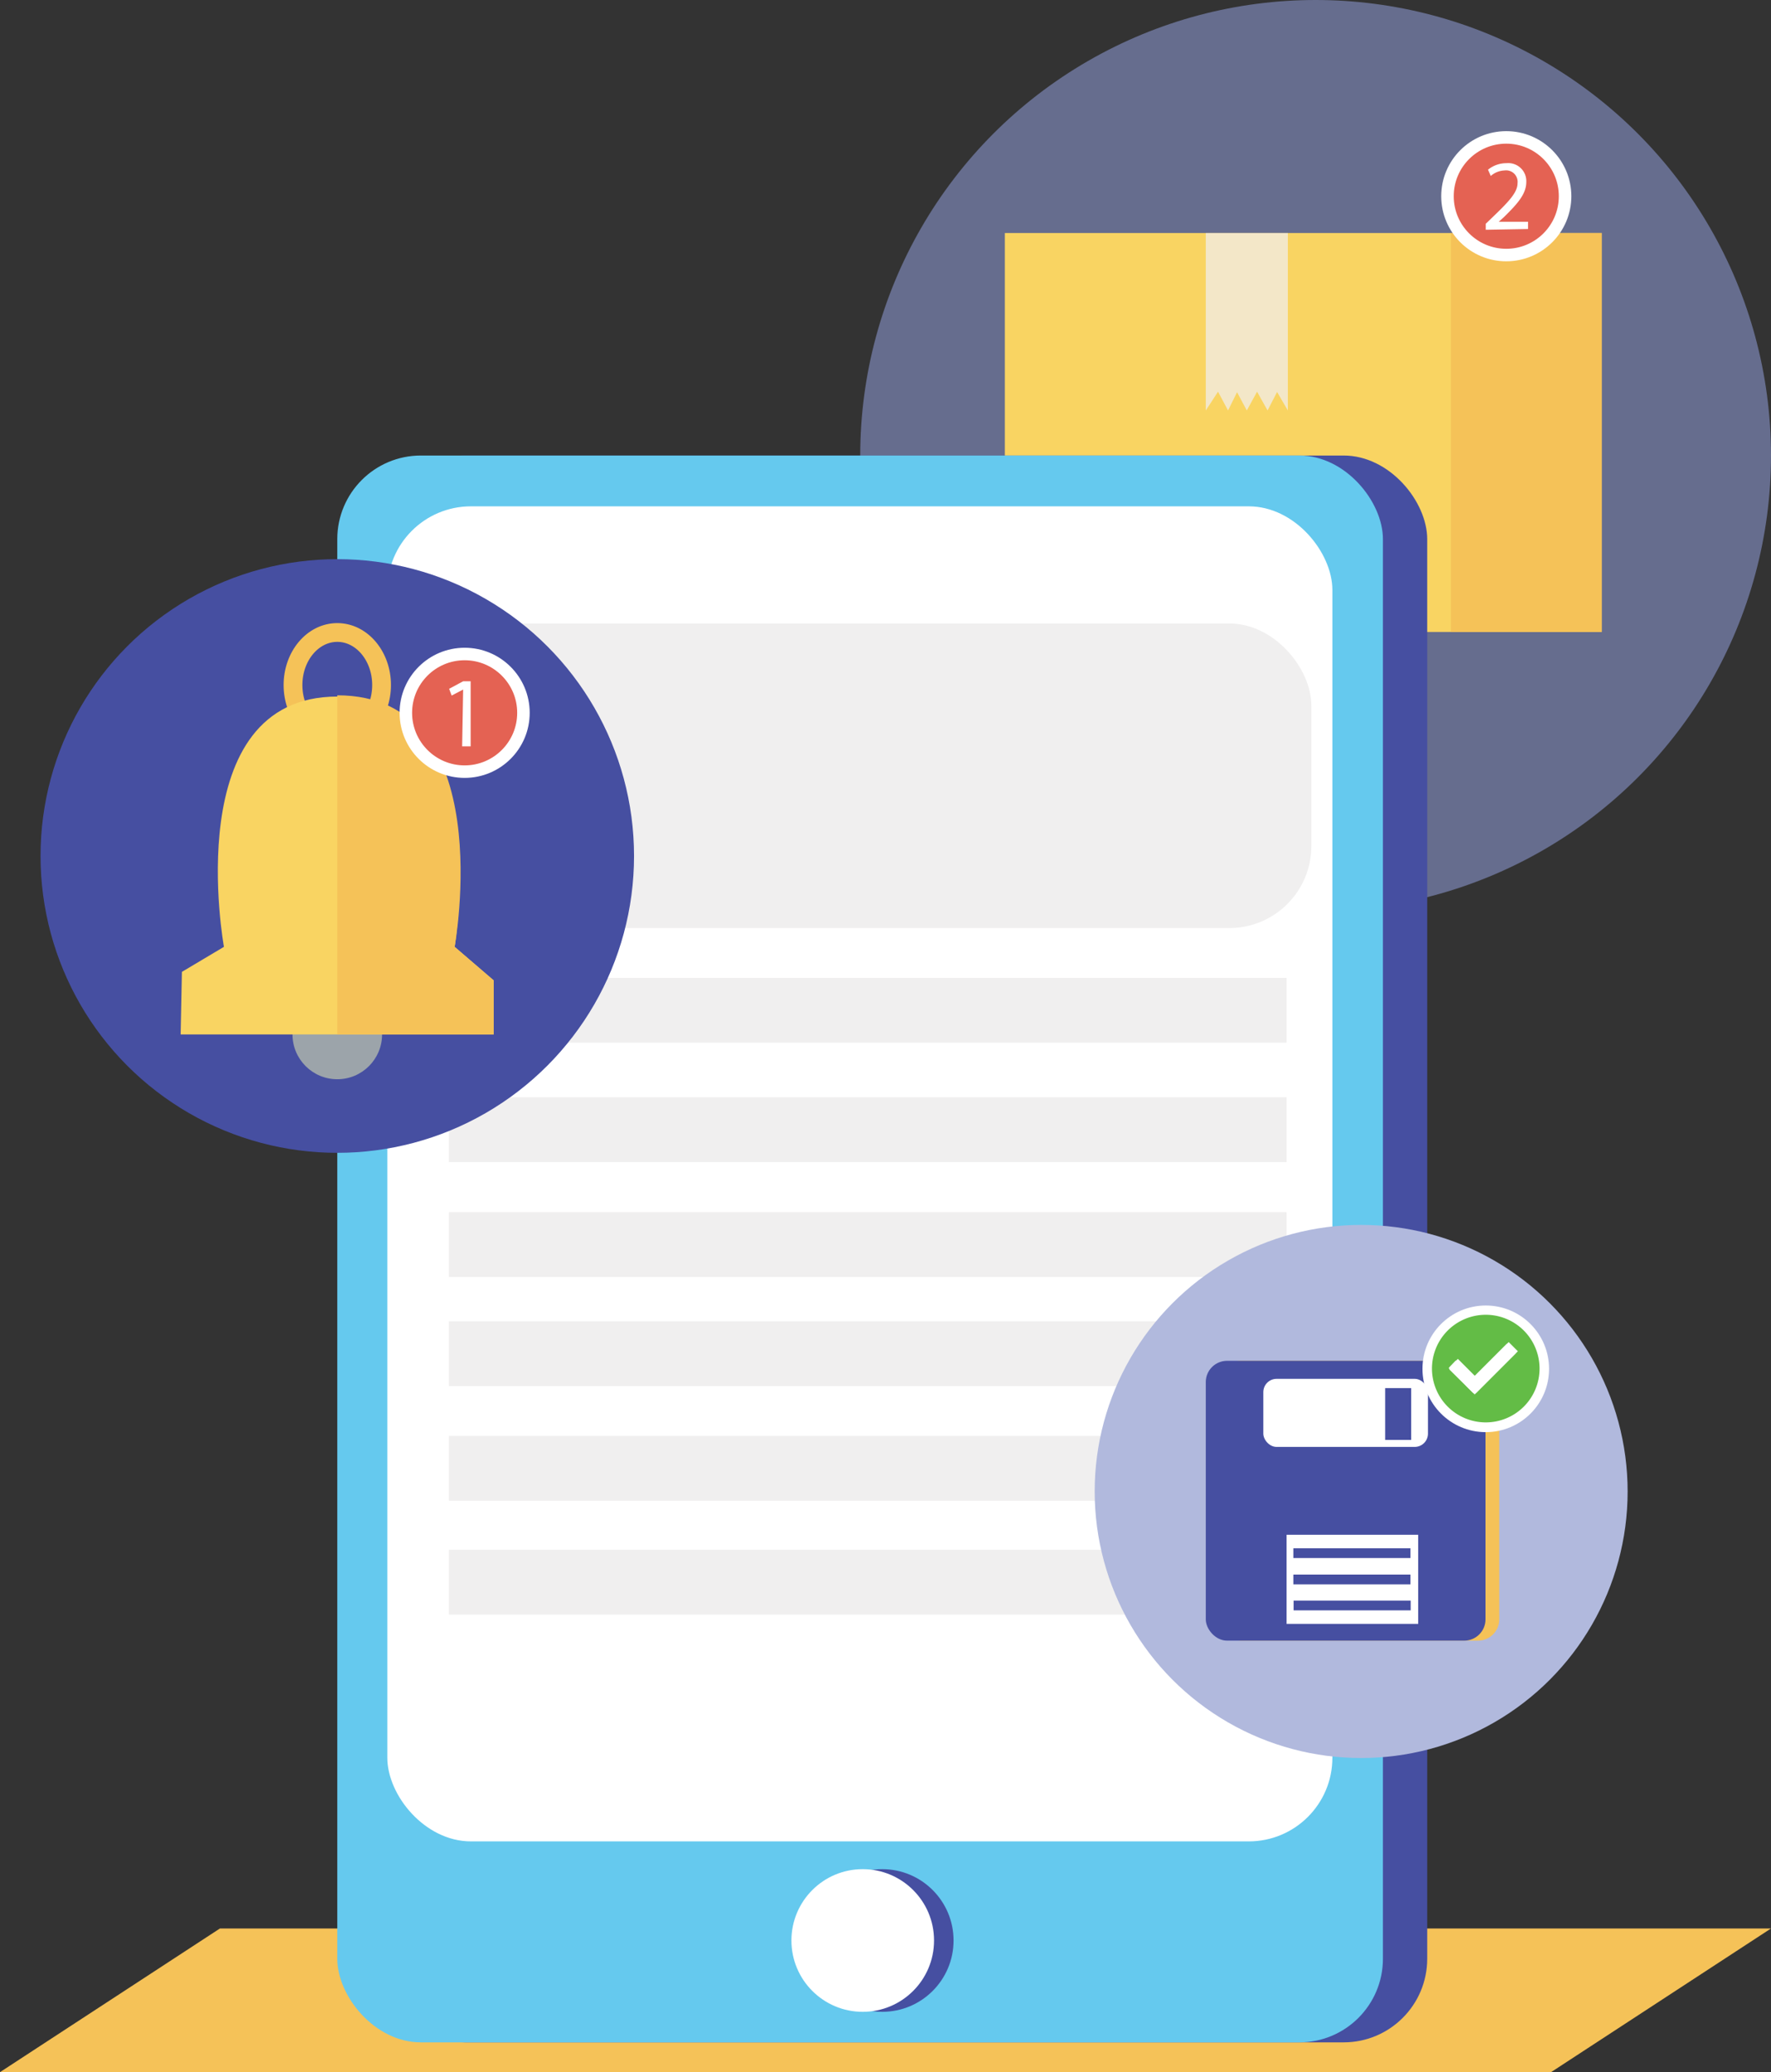 <svg id="Notifications_Saved" data-name="Notifications Saved" xmlns="http://www.w3.org/2000/svg" viewBox="0 0 70.78 82.79"><rect x="0" y="0" width="70.78" height="82.79" fill="#333333" stroke="none"/><defs><style>.cls-1{fill:#f5c258;}.cls-2{fill:#666d8e;}.cls-3{fill:#f9d462;}.cls-4{fill:#464fa1;}.cls-5{fill:#f3e7c8;}.cls-6{fill:#65c9ee;}.cls-7{fill:#fff;}.cls-8{fill:#f0efef;}.cls-9{fill:#b1b9dd;}.cls-10{fill:none;stroke:#f5c258;stroke-width:0.75px;}.cls-10,.cls-12{stroke-miterlimit:10;}.cls-11{fill:#9ca4aa;}.cls-12{fill:#e46253;stroke:#fff;stroke-width:0.5px;}.cls-13{fill:#63bc46;}</style></defs><polygon class="cls-1" points="61.99 82.79 0 82.79 8.79 77.05 70.78 77.05 61.99 82.79"/><circle class="cls-2" cx="52.58" cy="18.2" r="18.2"/><rect class="cls-3" x="40.16" y="9.31" width="23.85" height="15.94"/><rect class="cls-1" x="57.99" y="9.31" width="6.03" height="15.94"/><rect class="cls-4" x="15.25" y="18.2" width="41.79" height="63.4" rx="3.34"/><polygon class="cls-5" points="48.19 9.31 51.47 9.31 51.47 16.4 51.04 15.66 50.66 16.4 50.24 15.65 49.83 16.4 49.44 15.67 49.08 16.4 48.68 15.65 48.19 16.4 48.19 9.31"/><rect class="cls-6" x="13.48" y="18.2" width="41.79" height="63.4" rx="3.34"/><rect class="cls-7" x="15.48" y="20.23" width="37.77" height="53.34" rx="3.34"/><rect class="cls-8" x="17.94" y="39.07" width="33.48" height="2.59"/><rect class="cls-8" x="17.94" y="43.84" width="33.48" height="2.59"/><rect class="cls-8" x="17.94" y="48.43" width="33.48" height="2.59"/><rect class="cls-8" x="17.94" y="52.79" width="33.48" height="2.59"/><rect class="cls-8" x="17.94" y="57.37" width="33.48" height="2.59"/><rect class="cls-8" x="17.94" y="61.92" width="33.48" height="2.59"/><rect class="cls-8" x="16.55" y="24.91" width="35.86" height="12.17" rx="3.28"/><circle class="cls-4" cx="35.26" cy="77.53" r="2.85"/><circle class="cls-7" cx="34.48" cy="77.53" r="2.85"/><circle class="cls-4" cx="13.48" cy="34.2" r="11.86"/><circle class="cls-9" cx="54.4" cy="59.59" r="10.65"/><g id="Bell"><ellipse class="cls-10" cx="13.48" cy="27.37" rx="1.77" ry="2.1"/><circle class="cls-11" cx="13.48" cy="41.33" r="1.79"/><path class="cls-3" d="M8.27,42.39H20.78V40.23l-1.56-1.34s1.67-10-4.69-10S10,38.89,10,38.89l-1.68,1Z" transform="translate(-1.05 -1.06)"/><path class="cls-1" d="M14.53,28.84V42.39h6.25V40.23l-1.56-1.34S21.06,28.84,14.53,28.84Z" transform="translate(-1.05 -1.06)"/></g><circle class="cls-12" cx="18.57" cy="28.48" r="2.35"/><path class="cls-7" d="M19.56,28.61h0l-.46.24L19,28.58l.56-.3h.3v2.6h-.34Z" transform="translate(-1.05 -1.06)"/><circle class="cls-12" cx="60.2" cy="7.84" r="2.35"/><path class="cls-7" d="M60.43,10.24V10l.27-.26c.67-.64,1-1,1-1.36a.46.46,0,0,0-.52-.51.89.89,0,0,0-.55.22l-.11-.25a1.16,1.16,0,0,1,.74-.26.72.72,0,0,1,.79.75c0,.48-.35.87-.89,1.4l-.21.19h1.17v.29Z" transform="translate(-1.05 -1.06)"/><rect class="cls-1" x="48.74" y="54.37" width="11.18" height="11.18" rx="0.85"/><rect class="cls-4" x="48.19" y="54.37" width="11.18" height="11.18" rx="0.85"/><rect class="cls-7" x="50.49" y="55.09" width="6.58" height="2.72" rx="0.53"/><rect class="cls-4" x="55.36" y="55.46" width="1.04" height="2.07"/><rect class="cls-7" x="51.42" y="61.32" width="5.26" height="3.56"/><rect class="cls-4" x="51.69" y="61.86" width="4.68" height="0.39"/><rect class="cls-4" x="51.69" y="62.91" width="4.68" height="0.39"/><rect class="cls-4" x="51.7" y="63.95" width="4.68" height="0.39"/><circle class="cls-7" cx="59.38" cy="54.69" r="2.53"/><path id="checkmark" class="cls-13" d="M60.42,53.59a2.15,2.15,0,1,0,2.16,2.15A2.15,2.15,0,0,0,60.42,53.59Zm1.21,1.54L60.06,56.7a.11.11,0,0,1-.15,0l0,0h0L59,55.8a.1.1,0,0,1,0-.14l.21-.22a.1.1,0,0,1,.14,0l.61.62,1.29-1.29a.1.1,0,0,1,.14,0l.22.22a.12.12,0,0,1,0,.14Z" transform="translate(-1.05 -1.06)"/><rect class="cls-7" x="59.45" y="55.47" width="2.44" height="0.52" transform="translate(-22.69 58.16) rotate(-45)"/><rect class="cls-7" x="58.95" y="55.69" width="1.17" height="0.52" transform="translate(55.96 -26.77) rotate(45)"/></svg>